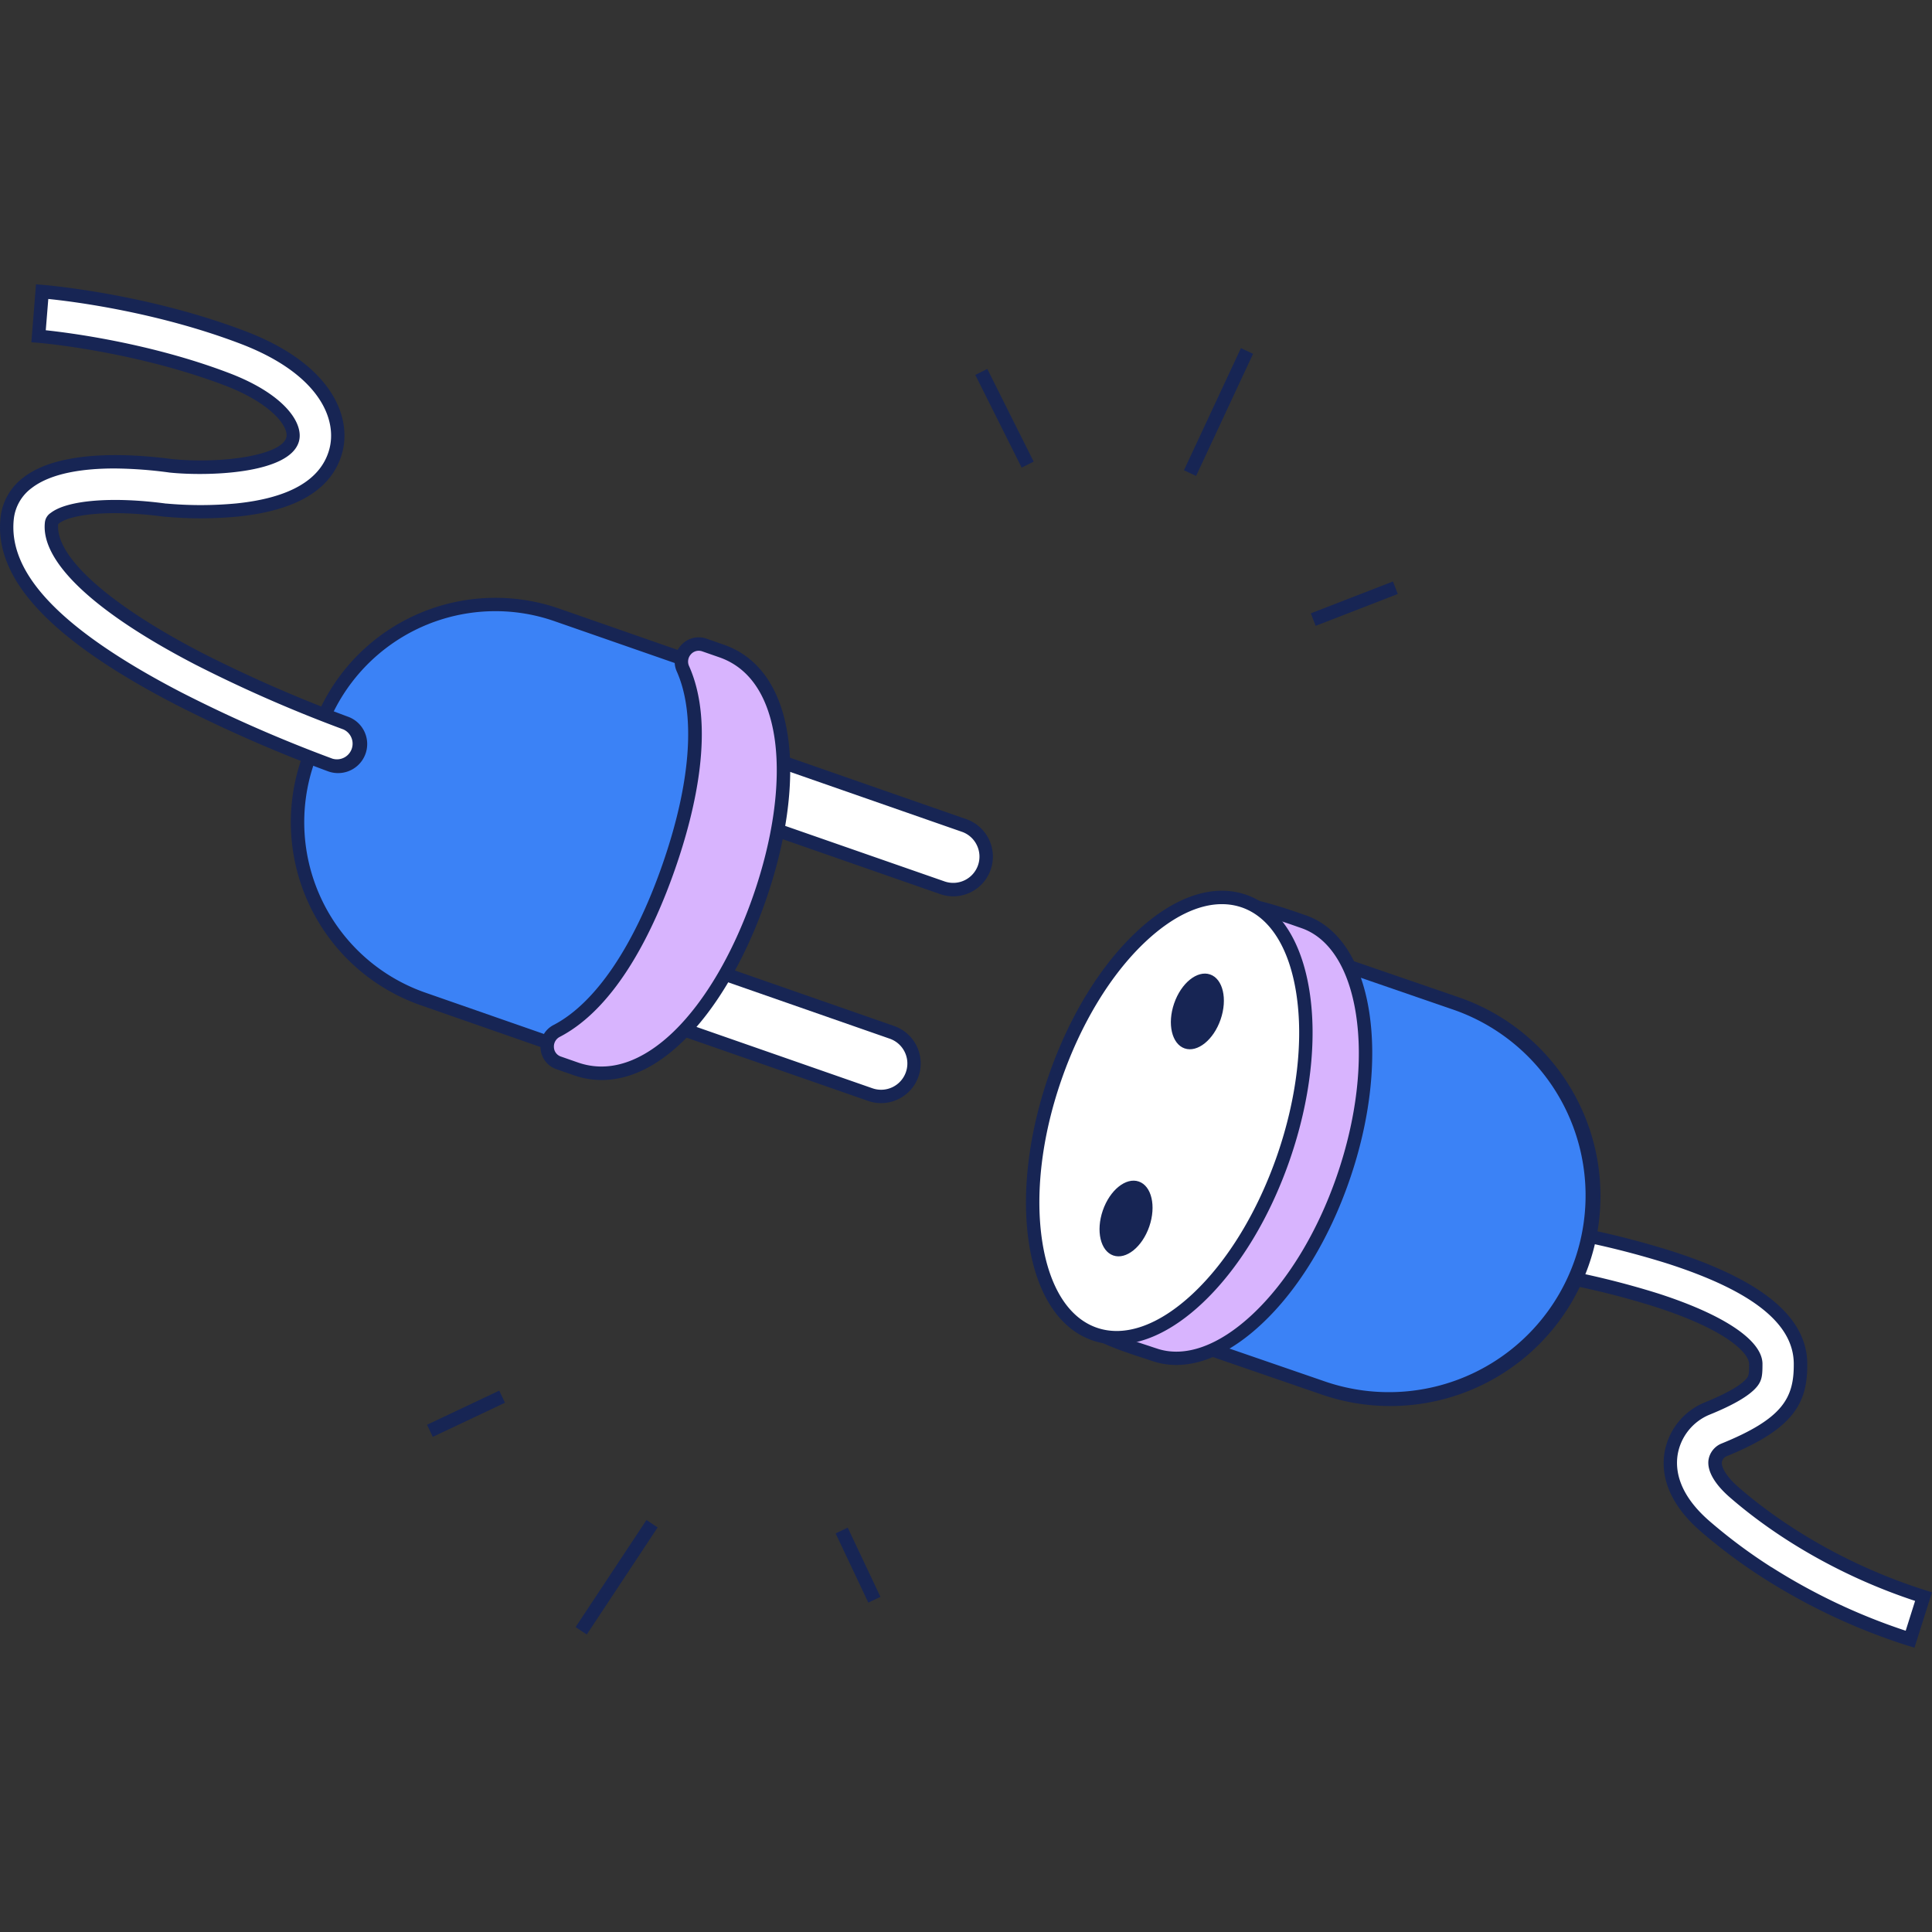<svg id="SvgjsSvg1001" width="288" height="288" xmlns="http://www.w3.org/2000/svg" version="1.1" xmlns:xlink="http://www.w3.org/1999/xlink" xmlns:svgjs="http://svgjs.com/svgjs"><rect width="100%" height="100%" fill="#333333" stroke="none"/><defs id="SvgjsDefs1002"></defs><g id="SvgjsG1008"><svg xmlns="http://www.w3.org/2000/svg" viewBox="169.24 298.84 864.45 610.01" width="288" height="288"><g class="color000 svgShape" data-name="4" fill="#000000"><g class="color000 svgShape" data-name="Bottom plug" fill="#000000"><path fill="#ffffff" d="M960.3,875.42a238.14,238.14,0,0,1-28.13-20.91c-14.9-12.92-16.49-24.86-15.2-32.6a26.64,26.64,0,0,1,15.89-20c10.76-4.36,17.62-8.37,20.37-11.93,1.47-1.9,1.67-3.53,1.63-8.13-.07-6.89-11.81-18-44.55-28.58a374.4,374.4,0,0,0-50.1-12l3.07-19.77a388.82,388.82,0,0,1,53,12.63c39.25,12.63,58.42,28.16,58.62,47.48.16,16.41-5.13,26.91-34.5,38.8a6.61,6.61,0,0,0-3.66,4.71c-.63,3.76,2.5,8.94,8.58,14.21,23.25,20.18,53.31,36.73,84.63,46.6l-6,19.08A271.26,271.26,0,0,1,960.3,875.42Z" class="colorfff svgShape"></path><path fill="#172554" d="M1025.85,908.85,1023,908a275.31,275.31,0,0,1-64.3-30,242.61,242.61,0,0,1-28.49-21.17c-15.94-13.84-17.6-26.87-16.19-35.36a29.68,29.68,0,0,1,17.72-22.25c12.79-5.18,17.46-8.83,19.12-11,.8-1,1-1.74,1-6.26s-9-15-42.48-25.76a369.27,369.27,0,0,0-49.63-11.85l-3-.47,4-25.68,3,.46a390.48,390.48,0,0,1,53.42,12.73c40.64,13.08,60.5,29.53,60.71,50.31.17,17.37-5.58,29.14-36.38,41.61a3.71,3.71,0,0,0-1.82,2.42c-.33,2,1.46,6.14,7.58,11.45,23,19.92,52.63,36.26,83.57,46l2.86.91Zm-63.93-36a269.35,269.35,0,0,0,60,28.42l4.21-13.35c-30.67-10.09-60-26.46-82.84-46.28-7-6.07-10.38-12.09-9.57-17a9.56,9.56,0,0,1,5.49-7c27.94-11.31,32.78-20.61,32.63-36-.18-17.86-18.68-32.47-56.54-44.66a385.19,385.19,0,0,0-49.54-12l-2.15,13.84a377.76,377.76,0,0,1,47.6,11.57c29.53,9.53,46.52,21,46.63,31.41,0,4.86-.15,7.27-2.26,10-3.12,4-10.19,8.26-21.62,12.88a23.58,23.58,0,0,0-14.05,17.68c-1.16,7,.36,17.82,14.2,29.84A236.8,236.8,0,0,0,961.92,872.89Z" class="color4f3cc9 svgShape"></path><path fill="#3b82f6" d="M820.9,620.68l-50.11-17.26L711.52,775.5l50.11,17.26a91,91,0,0,0,115.67-56.4h0A91,91,0,0,0,820.9,620.68Z" class="color77e0b5 svgShape"></path><path fill="#172554" d="M791.18,800.73a93.58,93.58,0,0,1-30.53-5.13L707.7,777.36l61.23-177.75,53,18.23a94,94,0,0,1-30.7,182.89Zm-75.85-27.09,47.27,16.28a88,88,0,0,0,57.32-166.4l-47.27-16.29Z" class="color4f3cc9 svgShape"></path><path fill="#d8b4fe" d="M770.3,698.49c-18.43,53.51-56.28,89-84.55,79.25-9.57-3.3-33.77-9.82-38.45-21.11-9.14-22.06,8.44-58,20.63-93.39,11.52-33.44,15.8-72.49,35.41-85.21,11.77-7.64,38.54,2.31,49.14,6C780.75,593.73,788.73,645,770.3,698.49Z" class="colorf582ae svgShape"></path><path fill="#172554" d="M695.57,782.36a32.85,32.85,0,0,1-10.8-1.79c-1.14-.39-2.5-.83-4-1.32C669,775.41,649.17,769,644.53,757.78c-7.82-18.87,2.35-46.15,13.12-75,2.51-6.72,5.09-13.66,7.45-20.49,3.19-9.28,5.85-19.09,8.42-28.57,6.75-24.89,13.12-48.4,28.19-58.18,12.39-8,37.79.79,50,5l1.75.61c14.77,5.08,24.86,20.43,28.41,43.21,3.43,22.1.33,48.77-8.74,75.1h0c-9.06,26.33-23,49.26-39.37,64.55C720.89,776.08,707.68,782.36,695.57,782.36ZM715.19,578.2c-4.05,0-7.62.66-10.21,2.34-13.15,8.53-19.23,31-25.67,54.72-2.59,9.58-5.28,19.48-8.54,29-2.38,6.91-5,13.88-7.5,20.63-10.34,27.75-20.12,53.95-13.2,70.64,3.59,8.65,22.42,14.77,32.54,18.06,1.55.51,2.94,1,4.11,1.36,12.57,4.33,27.82-1.09,42.94-15.26,15.62-14.64,29.05-36.7,37.8-62.12s11.77-51.07,8.48-72.23c-3.19-20.47-11.87-34.13-24.43-38.46l-1.78-.62C742,583.54,726.68,578.2,715.19,578.2Z" class="color4f3cc9 svgShape"></path><ellipse cx="692.42" cy="671.67" fill="#ffffff" class="colorfff svgShape" rx="102.46" ry="54.13" transform="rotate(-70.99 692.477 671.677)"></ellipse><path fill="#172554" d="M668.87,773.17a33.05,33.05,0,0,1-10.79-1.79c-14.78-5.09-24.86-20.44-28.41-43.21-3.44-22.11-.34-48.78,8.73-75.11s23.05-49.25,39.37-64.54c16.82-15.77,34.22-21.65,49-16.56s24.86,20.44,28.4,43.22c3.44,22.1.34,48.77-8.73,75.1s-23.05,49.25-39.37,64.55C694.2,766.89,681,773.17,668.87,773.17Zm47.1-197c-10.57,0-22.37,5.73-34.09,16.71-15.62,14.64-29,36.71-37.8,62.13s-11.77,51.07-8.48,72.22c3.19,20.48,11.86,34.14,24.43,38.47s27.82-1.09,42.94-15.26c15.62-14.64,29-36.7,37.8-62.13h0c8.75-25.42,11.76-51.07,8.47-72.22-3.18-20.48-11.86-34.14-24.43-38.47A27,27,0,0,0,716,576.18Z" class="color4f3cc9 svgShape"></path><ellipse cx="704.96" cy="624.11" fill="#172554" class="color4f3cc9 svgShape" rx="17.5" ry="11" transform="rotate(-70.99 705.018 624.119)"></ellipse><ellipse cx="673.05" cy="716.77" fill="#172554" class="color4f3cc9 svgShape" rx="17.5" ry="11" transform="rotate(-70.99 673.099 716.78)"></ellipse></g><g class="color000 svgShape" data-name="Top plug" fill="#000000"><path fill="#ffffff" d="M475.56,601.18l92.78,32.34a14.76,14.76,0,0,1,9.07,18.79h0a14.76,14.76,0,0,1-18.79,9.07L465.85,629Z" class="colorfff svgShape"></path><path fill="#172554" d="M563.46,665.2a17.67,17.67,0,0,1-5.82-1L462,630.88l11.69-33.52,95.6,33.33a17.75,17.75,0,0,1-5.86,34.51Zm-93.79-38,89.94,31.36a11.75,11.75,0,1,0,7.74-22.19L477.41,605Z" class="color4f3cc9 svgShape"></path><path fill="#ffffff" d="M507.83,508.64,600.6,541a14.75,14.75,0,0,1,9.07,18.78h0a14.75,14.75,0,0,1-18.78,9.07L498.11,536.5Z" class="colorfff svgShape"></path><path fill="#172554" d="M595.73,572.67a17.72,17.72,0,0,1-5.83-1l-95.61-33.34L506,504.82l95.61,33.33a17.76,17.76,0,0,1-5.86,34.52Zm-93.79-38L591.88,566a11.75,11.75,0,0,0,14.44-16.21,11.64,11.64,0,0,0-6.71-6l-89.94-31.36Z" class="color4f3cc9 svgShape"></path><path fill="#3b82f6" d="M418.39,446.75l73.41,25.59a27.59,27.59,0,0,1,17,35.13L467,627.23a27.59,27.59,0,0,1-35.13,17l-73.41-25.6A83.67,83.67,0,0,1,307,512.05l4.83-13.85A83.66,83.66,0,0,1,418.39,446.75Z" class="color77e0b5 svgShape"></path><path fill="#172554" d="M441,648.75A30.57,30.57,0,0,1,430.9,647l-73.42-25.6a86.76,86.76,0,0,1-53.3-110.37L309,497.22a86.78,86.78,0,0,1,110.38-53.31l73.41,25.6a30.59,30.59,0,0,1,18.81,38.95L469.84,628.22A30.65,30.65,0,0,1,441,648.75ZM390.91,445.08a80.8,80.8,0,0,0-76.24,54.11L309.84,513a80.77,80.77,0,0,0,49.62,102.73l73.41,25.59a24.57,24.57,0,0,0,31.31-15.12l41.75-119.76a24.58,24.58,0,0,0-15.12-31.31L417.4,449.58A80.19,80.19,0,0,0,390.91,445.08Z" class="color4f3cc9 svgShape"></path><path fill="#d8b4fe" d="M509,573.65c-18,51.63-50.89,87.1-82.08,76.22l-7.73-2.69a7.81,7.81,0,0,1-.87-14.28c20.86-10.84,38.06-38.75,50.13-73.39s16-67.18,6.37-88.65a7.81,7.81,0,0,1,9.56-10.64l7.72,2.69C523.29,473.79,527,522,509,573.65Z" class="colorf582ae svgShape"></path><path fill="#172554" d="M438.47,654.86a37.94,37.94,0,0,1-12.55-2.15L418.16,650a10.53,10.53,0,0,1-7.06-9.34,10.74,10.74,0,0,1,5.83-10.42c18.65-9.7,35.94-35.17,48.68-71.72s15-67.24,6.46-86.43A10.77,10.77,0,0,1,474,460.3a10.56,10.56,0,0,1,11.36-2.92l5.44,1.9,2.3.8c16,5.58,26,20.29,28.88,42.53,2.62,20.19-1,45.77-10.14,72S489.58,623.17,475,637.35C463.05,649,450.63,654.86,438.47,654.86Zm43.37-192.07a4.62,4.62,0,0,0-3.43,1.56,4.83,4.83,0,0,0-.86,5.29c11.8,26.39,3.1,64-6.27,90.86s-25.93,61.73-51.58,75.06a4.83,4.83,0,0,0-2.61,4.68,4.56,4.56,0,0,0,3.09,4.11l7.71,2.69c17.34,6,32.91-4.27,42.92-14,13.94-13.55,26.49-35,35.35-60.39s12.35-50,9.85-69.28c-1.79-13.83-7.56-31.59-24.9-37.64l-7.73-2.69A4.88,4.88,0,0,0,481.84,462.79Z" class="color4f3cc9 svgShape"></path><path fill="#ffffff" d="M221,468.12c-35.09-22.38-51-43.74-48.52-64.91a22.84,22.84,0,0,1,9.07-15.57c15.43-12,46.67-9.94,64-7.63,20.87,2.13,51.38-.73,54.59-11.7,2-6.91-7.59-18.75-29.43-27.06C229.63,325.62,186.93,322,186.51,322l1.6-19.94c1.86.15,46,3.85,89.71,20.49,37.57,14.3,45.85,36.62,41.52,51.38s-19.09,23.32-44,25.88a172.28,172.28,0,0,1-32,.06l-.28,0c-26.31-3.52-43.69-.74-49.25,3.58-1.35,1.05-1.43,1.74-1.47,2.11-1.88,16,22.16,38.18,66,60.86A617.79,617.79,0,0,0,324,495.14a10,10,0,0,1,6,12.59h0A10,10,0,0,1,317,513.9a631.79,631.79,0,0,1-67.71-29.64Q233.51,476.1,221,468.12Z" class="colorfff svgShape"></path><path fill="#172554" d="M320.46,517.53a12.89,12.89,0,0,1-4.52-.82,635.31,635.31,0,0,1-68-29.79c-10.57-5.46-20.17-10.94-28.53-16.27h0c-36.22-23.09-52.53-45.27-49.89-67.79a25.8,25.8,0,0,1,10.21-17.59C196,372.6,228.2,374.67,246,377c21.73,2.23,48.94-1.46,51.32-9.56,1.37-4.68-6.46-15.36-27.63-23.41C229,328.59,186.69,325,186.27,325l-3-.24,2.08-25.92,3,.24c1.88.15,46.46,3.9,90.54,20.67,39.49,15,48,39.05,43.32,55s-20.32,25.31-46.56,28a175.63,175.63,0,0,1-32.64.06l-.3,0c-25.37-3.39-42.17-.84-47.07,3a3.68,3.68,0,0,0-.36.31c-1.39,14.5,22.63,36,64.39,57.63A613.7,613.7,0,0,0,325,492.32a13,13,0,0,1-4.53,25.21Zm-100-136.3c-13.83,0-28.31,2-37.08,8.78a19.94,19.94,0,0,0-7.93,13.55c-2.35,20,13.07,40.3,47.16,62h0c8.21,5.23,17.65,10.62,28.05,16A626.62,626.62,0,0,0,318,511.08,7,7,0,0,0,322.9,498a620.31,620.31,0,0,1-66-28.88c-45.63-23.64-69.63-46.32-67.56-63.88a5.79,5.79,0,0,1,2.61-4.13c7.38-5.74,27.6-7.38,51.49-4.18l.23,0a171.15,171.15,0,0,0,31.36-.06c23.57-2.43,37.51-10.42,41.42-23.74,4-13.54-4-34.16-39.71-47.74-37.37-14.22-75.11-18.91-85.89-20l-1.13,14c10.48,1.11,46.82,5.73,82,19.14,24.88,9.46,33.64,22.55,31.24,30.71-4.25,14.49-40.76,15.57-57.77,13.83A191.84,191.84,0,0,0,220.45,381.23Z" class="color4f3cc9 svgShape"></path></g><rect width="6" height="46.37" x="615.68" y="335.64" fill="#172554" class="color4f3cc9 svgShape" transform="rotate(-26.57 618.561 358.798)"></rect><rect width="60.3" height="6" x="684.25" y="352.92" fill="#172554" class="color4f3cc9 svgShape" transform="rotate(-64.99 714.472 355.913)"></rect><rect width="39.42" height="6" x="755.51" y="438.69" fill="#172554" class="color4f3cc9 svgShape" transform="rotate(-21.2 775.295 441.726)"></rect><rect width="35.73" height="6" x="359.9" y="801.17" fill="#172554" class="color4f3cc9 svgShape" transform="rotate(-25.3 377.791 804.213)"></rect><rect width="57.46" height="6" x="418.77" y="870.32" fill="#172554" class="color4f3cc9 svgShape" transform="rotate(-56.5 450.064 877.53)"></rect><rect width="6" height="34.25" x="550.1" y="854.87" fill="#172554" class="color4f3cc9 svgShape" transform="rotate(-25.3 552.945 871.839)"></rect></g></svg></g></svg>